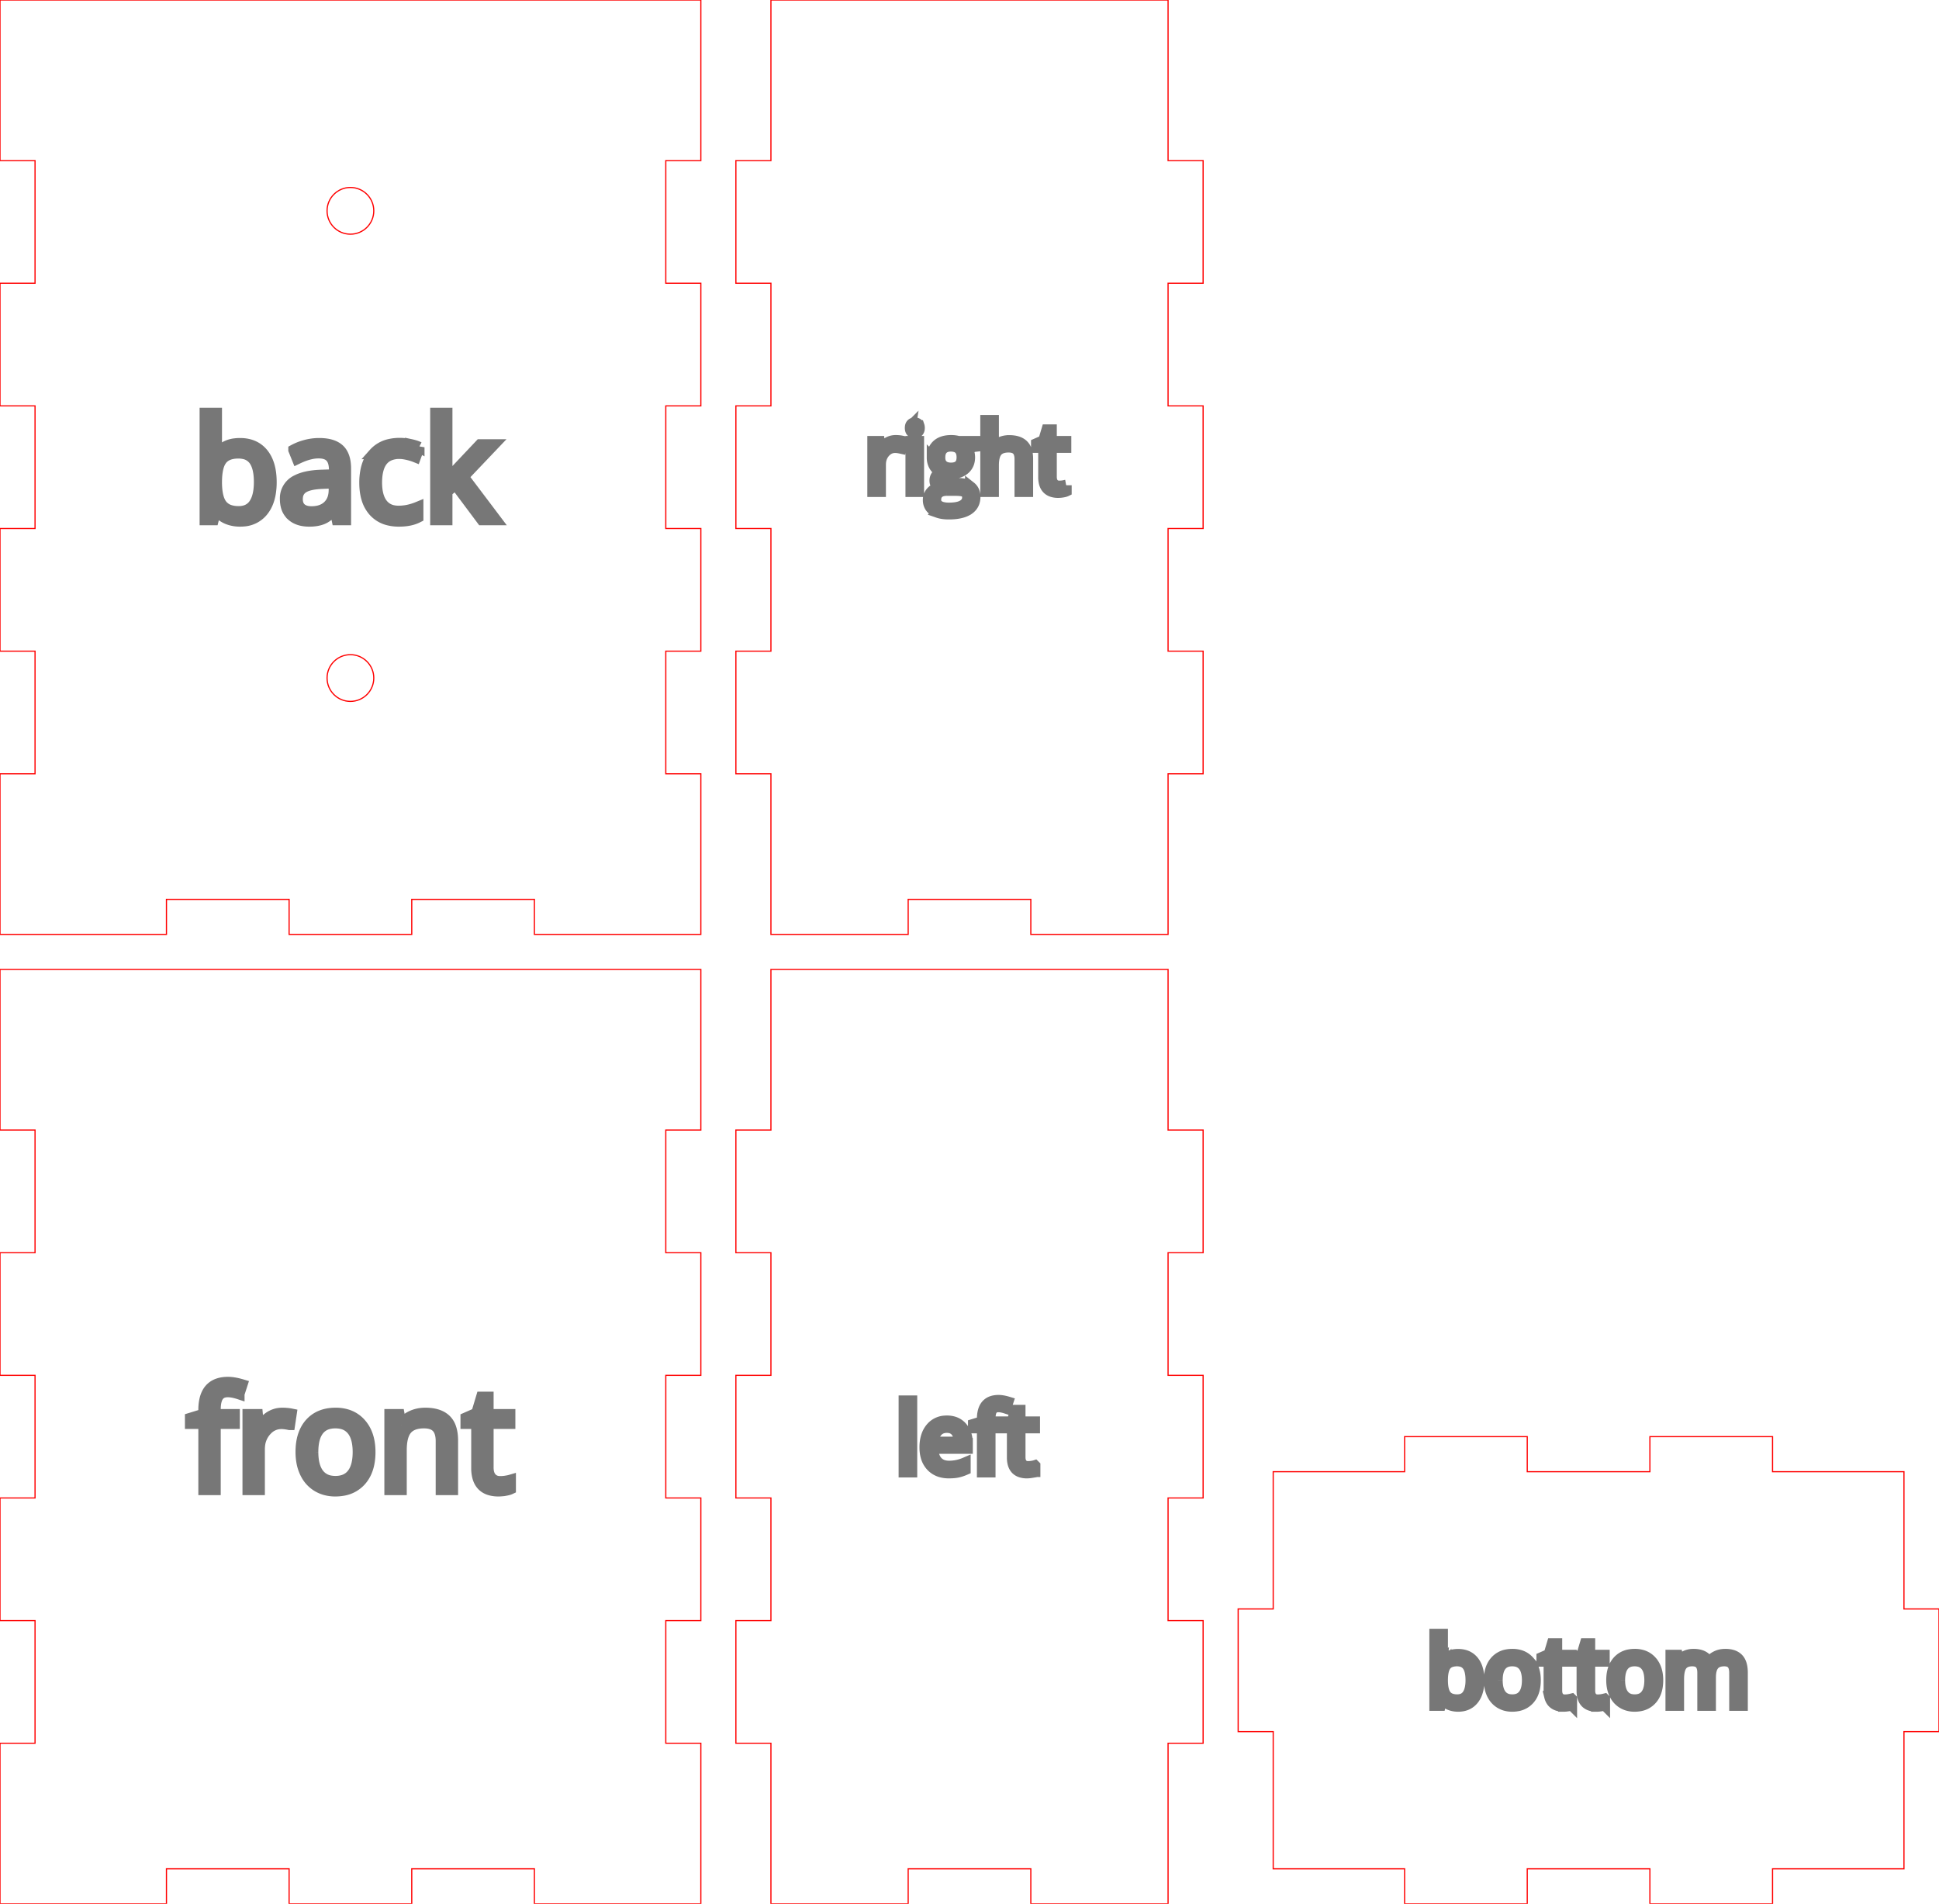 <?xml version="1.0" encoding="UTF-8" standalone="no"?>
<svg
   xmlns:dc="http://purl.org/dc/elements/1.1/"
   xmlns:cc="http://creativecommons.org/ns#"
   xmlns:rdf="http://www.w3.org/1999/02/22-rdf-syntax-ns#"
   xmlns:svg="http://www.w3.org/2000/svg"
   xmlns="http://www.w3.org/2000/svg"
   xmlns:sodipodi="http://sodipodi.sourceforge.net/DTD/sodipodi-0.dtd"
   xmlns:inkscape="http://www.inkscape.org/namespaces/inkscape"
   width="166mm"
   height="163mm"
   viewBox="0 0 166 163"
   version="1.1"
   preserveAspectRatio="xMidYMid meet"
   id="svg13"
   sodipodi:docname="fernbedienung-halter.svg"
   inkscape:version="1.0.1 (3bc2e813f5, 2020-09-07, custom)">
  <defs
     id="defs17" />
  <sodipodi:namedview
     pagecolor="#ffffff"
     bordercolor="#666666"
     borderopacity="1"
     objecttolerance="10"
     gridtolerance="10"
     guidetolerance="10"
     inkscape:pageopacity="0"
     inkscape:pageshadow="2"
     inkscape:window-width="1920"
     inkscape:window-height="1032"
     id="namedview15"
     showgrid="false"
     inkscape:document-units="mm"
     inkscape:zoom="2.0479582"
     inkscape:cx="267.67333"
     inkscape:cy="162.56953"
     inkscape:window-x="0"
     inkscape:window-y="0"
     inkscape:window-maximized="1"
     inkscape:current-layer="svg13" />
  <path
     d="m 0,83 v 13.75 h 3 v 10.5 H 0 v 10.5 h 3 v 10.5 H 0 v 10.5 h 3 v 10.5 H 0 v 10.5 3.25 h 14.25 v -3 h 10.5 v 3 h 10.5 v -3 h 10.5 v 3 H 56.25 60 v -13.75 h -3 v -10.5 h 3 v -10.5 h -3 v -10.5 h 3 v -10.5 h -3 v -10.5 h 3 V 86.25 83 Z"
     id="front_outsideCutPath"
     stroke="#FF0000"
     stroke-width="0.1"
     style="font-size:12px;fill:none;fill-rule:evenodd;stroke:#ff0000;stroke-width:0.1;stroke-linecap:round"
     vector-effect="non-scaling-stroke" />
  <path
     d="m 38.745,127.532 h -0.973 v -4.154 a 2.749,2.749 0 0 0 -0.031,-0.431 q -0.036,-0.227 -0.114,-0.408 a 1.157,1.157 0 0 0 -0.212,-0.333 q -0.289,-0.313 -0.844,-0.373 a 2.579,2.579 0 0 0 -0.275,-0.014 2.944,2.944 0 0 0 -0.551,0.048 q -0.596,0.114 -0.926,0.497 a 1.59,1.59 0 0 0 -0.276,0.483 q -0.166,0.444 -0.189,1.105 a 6.231,6.231 0 0 0 -0.003,0.211 v 3.369 h -0.973 v -6.422 h 0.791 l 0.158,0.879 h 0.047 a 1.97,1.97 0 0 1 0.771,-0.702 2.368,2.368 0 0 1 0.067,-0.033 q 0.539,-0.261 1.201,-0.261 0.77,0 1.286,0.246 a 1.748,1.748 0 0 1 0.46,0.314 1.686,1.686 0 0 1 0.411,0.644 q 0.175,0.473 0.175,1.146 z M 20.06,121.11 v 0.756 h -1.635 v 5.666 h -0.973 v -5.666 h -1.148 v -0.439 l 1.148,-0.352 v -0.357 a 3.942,3.942 0 0 1 0.092,-0.894 q 0.344,-1.474 1.977,-1.474 a 3.132,3.132 0 0 1 0.443,0.034 q 0.215,0.031 0.455,0.09 a 6.296,6.296 0 0 1 0.297,0.082 l -0.252,0.779 a 4.723,4.723 0 0 0 -0.367,-0.104 q -0.333,-0.078 -0.594,-0.078 a 1.312,1.312 0 0 0 -0.316,0.036 0.842,0.842 0 0 0 -0.499,0.33 1.125,1.125 0 0 0 -0.148,0.3 q -0.099,0.293 -0.113,0.729 a 4.592,4.592 0 0 0 -0.002,0.146 v 0.416 z m 23.636,5.619 v 0.745 a 0.957,0.957 0 0 1 -0.113,0.045 q -0.121,0.04 -0.294,0.071 a 3.638,3.638 0 0 1 -0.059,0.009 4.216,4.216 0 0 1 -0.274,0.036 q -0.13,0.013 -0.246,0.014 a 2.494,2.494 0 0 1 -0.033,0 2.54,2.54 0 0 1 -0.749,-0.1 q -0.823,-0.254 -1.038,-1.148 a 3.057,3.057 0 0 1 -0.077,-0.715 v -3.82 h -0.919 v -0.469 l 0.919,-0.404 0.411,-1.371 h 0.562 v 1.488 h 1.863 v 0.756 h -1.863 v 3.779 a 1.959,1.959 0 0 0 0.028,0.344 q 0.034,0.189 0.108,0.338 a 0.943,0.943 0 0 0 0.14,0.209 0.904,0.904 0 0 0 0.555,0.296 1.3,1.3 0 0 0 0.2,0.015 3.194,3.194 0 0 0 0.468,-0.034 2.943,2.943 0 0 0 0.03,-0.005 q 0.241,-0.038 0.381,-0.079 z m -18.767,-5.666 -0.135,0.903 a 4.287,4.287 0 0 0 -0.308,-0.057 q -0.214,-0.031 -0.395,-0.031 a 1.685,1.685 0 0 0 -1.245,0.538 2.306,2.306 0 0 0 -0.088,0.095 2.221,2.221 0 0 0 -0.536,1.247 2.952,2.952 0 0 0 -0.018,0.329 v 3.445 h -0.973 v -6.422 h 0.803 l 0.112,1.19 h 0.046 a 3.285,3.285 0 0 1 0.368,-0.525 2.509,2.509 0 0 1 0.494,-0.442 1.939,1.939 0 0 1 1.107,-0.34 4.465,4.465 0 0 1 0.4,0.017 3.259,3.259 0 0 1 0.368,0.053 z m 6.655,4.23 a 5.024,5.024 0 0 0 0.089,-0.978 5.708,5.708 0 0 0 -0.002,-0.154 q -0.039,-1.421 -0.792,-2.271 a 2.546,2.546 0 0 0 -1.182,-0.763 3.268,3.268 0 0 0 -0.96,-0.134 q -1.394,0 -2.179,0.876 -0.786,0.876 -0.786,2.446 a 4.866,4.866 0 0 0 0.062,0.788 3.598,3.598 0 0 0 0.302,0.982 3.197,3.197 0 0 0 0.071,0.138 2.633,2.633 0 0 0 0.96,1.022 2.708,2.708 0 0 0 0.622,0.276 3.123,3.123 0 0 0 0.907,0.128 3.777,3.777 0 0 0 0.66,-0.055 2.593,2.593 0 0 0 1.526,-0.827 q 0.525,-0.585 0.702,-1.474 z m -4.804,-0.978 a 4.926,4.926 0 0 0 0.047,0.704 q 0.105,0.726 0.445,1.171 a 1.594,1.594 0 0 0 1.039,0.612 2.416,2.416 0 0 0 0.409,0.033 q 0.955,0 1.45,-0.642 0.495,-0.641 0.495,-1.878 0,-0.785 -0.204,-1.329 a 2.003,2.003 0 0 0 -0.291,-0.531 1.6,1.6 0 0 0 -0.995,-0.594 2.453,2.453 0 0 0 -0.467,-0.042 2.315,2.315 0 0 0 -0.576,0.068 1.549,1.549 0 0 0 -0.865,0.559 2.011,2.011 0 0 0 -0.313,0.604 q -0.092,0.278 -0.136,0.618 a 5.14,5.14 0 0 0 -0.038,0.647 z"
     id="front_labelLayer"
     stroke="#777777"
     fill="#777777"
     style="font-size:12px;fill:#777777;fill-rule:evenodd;stroke:#777777;stroke-width:0.25mm;stroke-linecap:round"
     vector-effect="non-scaling-stroke" />
  <path
     d="m 66,83 v 13.75 h -3 v 10.5 h 3 v 10.5 h -3 v 10.5 h 3 v 10.5 h -3 v 10.5 h 3 v 10.5 3.25 h 11.75 v -3 h 10.5 v 3 h 10.5 1.25 v -13.75 h 3 v -10.5 h -3 v -10.5 h 3 v -10.5 h -3 v -10.5 h 3 v -10.5 h -3 V 86.25 83 Z"
     id="left_outsideCutPath"
     stroke="#FF0000"
     stroke-width="0.1"
     style="font-size:12px;fill:none;fill-rule:evenodd;stroke:#ff0000;stroke-width:0.1;stroke-linecap:round"
     vector-effect="non-scaling-stroke" />
  <path
     d="m 85.846,121.74 v 0.504 h -1.09 v 3.777 h -0.649 v -3.777 h -0.765 v -0.293 l 0.765,-0.234 v -0.239 a 2.628,2.628 0 0 1 0.062,-0.595 q 0.19,-0.812 0.966,-0.953 a 1.971,1.971 0 0 1 0.351,-0.03 2.088,2.088 0 0 1 0.296,0.023 q 0.23,0.033 0.501,0.114 l -0.168,0.52 q -0.375,-0.122 -0.64,-0.122 a 0.874,0.874 0 0 0 -0.211,0.024 0.562,0.562 0 0 0 -0.332,0.221 0.75,0.75 0 0 0 -0.1,0.2 q -0.076,0.227 -0.076,0.583 v 0.277 z m -3.035,1.848 v 0.41 h -2.95 a 2.603,2.603 0 0 0 0.046,0.436 q 0.047,0.237 0.141,0.424 a 1.217,1.217 0 0 0 0.194,0.284 1.178,1.178 0 0 0 0.619,0.349 1.785,1.785 0 0 0 0.399,0.042 3.425,3.425 0 0 0 1.282,-0.254 3.924,3.924 0 0 0 0.085,-0.035 v 0.578 a 3.893,3.893 0 0 1 -0.355,0.134 2.977,2.977 0 0 1 -0.295,0.079 2.722,2.722 0 0 1 -0.271,0.042 q -0.132,0.014 -0.283,0.019 a 5.283,5.283 0 0 1 -0.187,0.004 2.52,2.52 0 0 1 -0.63,-0.075 1.784,1.784 0 0 1 -0.868,-0.504 1.908,1.908 0 0 1 -0.456,-0.838 q -0.093,-0.346 -0.093,-0.767 a 3.405,3.405 0 0 1 0.063,-0.675 q 0.117,-0.574 0.447,-0.97 a 1.662,1.662 0 0 1 1.211,-0.604 2.292,2.292 0 0 1 0.158,-0.005 1.976,1.976 0 0 1 0.557,0.074 1.503,1.503 0 0 1 0.717,0.455 1.813,1.813 0 0 1 0.411,0.829 2.639,2.639 0 0 1 0.058,0.568 z m 5.785,1.898 v 0.496 a 0.638,0.638 0 0 1 -0.076,0.03 q -0.094,0.031 -0.235,0.054 a 2.811,2.811 0 0 1 -0.183,0.024 q -0.099,0.01 -0.186,0.01 a 1.694,1.694 0 0 1 -0.499,-0.068 q -0.549,-0.169 -0.692,-0.765 a 2.038,2.038 0 0 1 -0.051,-0.476 v -2.547 h -0.613 v -0.312 l 0.613,-0.27 0.273,-0.914 h 0.375 v 0.992 h 1.242 v 0.504 h -1.242 v 2.52 q 0,0.271 0.091,0.454 a 0.629,0.629 0 0 0 0.093,0.139 0.602,0.602 0 0 0 0.37,0.197 0.867,0.867 0 0 0 0.134,0.01 2.13,2.13 0 0 0 0.312,-0.022 1.963,1.963 0 0 0 0.02,-0.003 3.508,3.508 0 0 0 0.093,-0.016 q 0.09,-0.017 0.152,-0.034 a 0.975,0.975 0 0 0 0.009,-0.003 z m -10.543,-5.543 v 6.078 h -0.649 v -6.078 z m 1.824,3.528 h 2.238 a 2.21,2.21 0 0 0 -0.026,-0.356 q -0.032,-0.19 -0.099,-0.343 a 1.003,1.003 0 0 0 -0.148,-0.241 0.888,0.888 0 0 0 -0.535,-0.304 1.333,1.333 0 0 0 -0.246,-0.022 1.278,1.278 0 0 0 -0.37,0.051 0.988,0.988 0 0 0 -0.453,0.285 q -0.277,0.304 -0.348,0.819 a 2.45,2.45 0 0 0 -0.013,0.111 z"
     id="left_labelLayer"
     stroke="#777777"
     fill="#777777"
     style="font-size:12px;fill:#777777;fill-rule:evenodd;stroke:#777777;stroke-width:0.25mm;stroke-linecap:round"
     vector-effect="non-scaling-stroke" />
  <path
     d="m 38.215,41.213 h 0.047 a 5.758,5.758 0 0 1 0.142,-0.193 q 0.239,-0.31 0.625,-0.745 l 2.075,-2.197 h 1.154 l -2.602,2.736 2.783,3.686 h -1.177 l -2.268,-3.035 -0.732,0.633 V 44.5 h -0.961 v -9.117 h 0.961 v 4.834 A 6.482,6.482 0 0 1 38.259,40.4 q -0.009,0.307 -0.044,0.813 z m -19.682,2.461 h -0.07 L 18.258,44.5 h -0.697 v -9.117 h 0.972 v 2.215 q 0,0.72 -0.044,1.297 a 12.201,12.201 0 0 1 -0.003,0.039 h 0.047 a 2.211,2.211 0 0 1 1.614,-0.938 3.322,3.322 0 0 1 0.402,-0.023 q 1.265,0 1.966,0.864 0.7,0.864 0.7,2.446 a 5.703,5.703 0 0 1 -0.076,0.96 q -0.087,0.511 -0.276,0.921 a 2.734,2.734 0 0 1 -0.354,0.577 2.303,2.303 0 0 1 -1.637,0.861 3.299,3.299 0 0 1 -0.323,0.015 2.95,2.95 0 0 1 -0.742,-0.09 2.567,2.567 0 0 1 -0.404,-0.141 2.154,2.154 0 0 1 -0.87,-0.712 z M 29.584,44.5 H 28.863 L 28.67,43.586 h -0.047 q -0.339,0.426 -0.677,0.658 a 1.792,1.792 0 0 1 -0.281,0.159 2.243,2.243 0 0 1 -0.463,0.146 q -0.225,0.047 -0.485,0.062 a 4.377,4.377 0 0 1 -0.244,0.006 2.985,2.985 0 0 1 -0.608,-0.058 q -0.534,-0.111 -0.889,-0.434 a 1.599,1.599 0 0 1 -0.483,-0.843 2.447,2.447 0 0 1 -0.059,-0.557 1.683,1.683 0 0 1 0.957,-1.589 q 0.713,-0.379 1.956,-0.443 a 9.501,9.501 0 0 1 0.198,-0.008 l 1.09,-0.035 V 40.252 A 2.794,2.794 0 0 0 28.608,39.848 Q 28.577,39.641 28.513,39.476 A 1.085,1.085 0 0 0 28.31,39.136 0.987,0.987 0 0 0 27.905,38.872 Q 27.743,38.813 27.543,38.79 a 2.403,2.403 0 0 0 -0.273,-0.015 3.167,3.167 0 0 0 -0.729,0.091 q -0.51,0.121 -1.088,0.402 l -0.299,-0.745 a 4.485,4.485 0 0 1 0.866,-0.355 5.105,5.105 0 0 1 0.174,-0.049 4.504,4.504 0 0 1 1.134,-0.146 4.108,4.108 0 0 1 0.626,0.044 q 0.686,0.106 1.076,0.465 0.554,0.51 0.554,1.635 z m 6.287,-6.205 -0.299,0.826 Q 35.25,38.992 34.869,38.907 34.543,38.834 34.282,38.824 a 2.156,2.156 0 0 0 -0.087,-0.002 2.157,2.157 0 0 0 -0.876,0.165 q -0.918,0.405 -1.056,1.805 a 5.375,5.375 0 0 0 -0.025,0.526 4.711,4.711 0 0 0 0.047,0.686 q 0.051,0.348 0.159,0.631 a 2.017,2.017 0 0 0 0.272,0.5 1.545,1.545 0 0 0 1.001,0.598 2.353,2.353 0 0 0 0.414,0.035 4.072,4.072 0 0 0 1.123,-0.164 5.027,5.027 0 0 0 0.523,-0.182 v 0.861 a 2.767,2.767 0 0 1 -0.677,0.24 q -0.312,0.069 -0.676,0.087 A 5.334,5.334 0 0 1 34.154,44.617 3.635,3.635 0 0 1 33.27,44.516 2.465,2.465 0 0 1 31.995,43.759 2.813,2.813 0 0 1 31.41,42.684 Q 31.281,42.258 31.245,41.745 A 5.881,5.881 0 0 1 31.23,41.33 5.367,5.367 0 0 1 31.314,40.354 q 0.17,-0.923 0.693,-1.514 a 2.519,2.519 0 0 1 1.379,-0.793 3.818,3.818 0 0 1 0.833,-0.086 q 0.463,0 0.926,0.099 a 4.855,4.855 0 0 1 0.269,0.066 q 0.276,0.076 0.457,0.169 z m -16.523,0.733 a 1.294,1.294 0 0 0 -0.375,0.33 1.665,1.665 0 0 0 -0.241,0.459 q -0.163,0.456 -0.192,1.149 a 7.494,7.494 0 0 0 -0.007,0.317 6.431,6.431 0 0 0 0.032,0.665 q 0.07,0.67 0.294,1.079 a 1.467,1.467 0 0 0 0.125,0.193 1.411,1.411 0 0 0 0.716,0.483 q 0.319,0.1 0.732,0.1 a 1.939,1.939 0 0 0 0.55,-0.074 1.399,1.399 0 0 0 0.786,-0.58 2.233,2.233 0 0 0 0.276,-0.597 q 0.163,-0.534 0.163,-1.281 0,-1.188 -0.395,-1.803 a 1.614,1.614 0 0 0 -0.044,-0.066 1.418,1.418 0 0 0 -0.903,-0.571 2.25,2.25 0 0 0 -0.457,-0.044 q -0.647,0 -1.06,0.241 z m 9.263,2.894 v -0.58 l -0.972,0.041 a 7.142,7.142 0 0 0 -0.571,0.041 q -0.563,0.066 -0.915,0.221 a 1.494,1.494 0 0 0 -0.187,0.098 1.038,1.038 0 0 0 -0.495,0.753 1.536,1.536 0 0 0 -0.018,0.24 1.39,1.39 0 0 0 0.035,0.319 q 0.07,0.299 0.284,0.484 0.276,0.238 0.742,0.27 a 2.188,2.188 0 0 0 0.152,0.005 q 0.908,0 1.427,-0.498 a 1.629,1.629 0 0 0 0.454,-0.813 q 0.063,-0.262 0.064,-0.571 a 3.098,3.098 0 0 0 0,-0.01 z"
     id="back_labelLayer"
     stroke="#777777"
     fill="#777777"
     style="font-size:12px;fill:#777777;fill-rule:evenodd;stroke:#777777;stroke-width:0.25mm;stroke-linecap:round"
     vector-effect="non-scaling-stroke" />
  <path
     d="m 66,0 v 13.75 h -3 v 10.5 h 3 v 10.5 h -3 v 10.5 h 3 v 10.5 h -3 v 10.5 h 3 V 76.75 80 h 11.75 v -3 h 10.5 v 3 H 98.75 100 V 66.25 h 3 v -10.5 h -3 v -10.5 h 3 v -10.5 h -3 v -10.5 h 3 v -10.5 h -3 V 3.25 0 Z"
     id="right_outsideCutPath"
     stroke="#FF0000"
     stroke-width="0.1"
     style="font-size:12px;fill:none;fill-rule:evenodd;stroke:#ff0000;stroke-width:0.1;stroke-linecap:round"
     vector-effect="non-scaling-stroke" />
  <path
     d="m 87.975,42.078 h -0.649 v -2.769 q 0,-0.334 -0.097,-0.56 a 0.771,0.771 0 0 0 -0.141,-0.222 0.731,0.731 0 0 0 -0.3,-0.191 Q 86.67,38.294 86.525,38.279 A 1.719,1.719 0 0 0 86.342,38.27 q -0.676,0 -0.987,0.367 a 1.079,1.079 0 0 0 -0.183,0.324 q -0.11,0.297 -0.125,0.739 a 4.185,4.185 0 0 0 -0.002,0.14 v 2.238 H 84.396 V 36 h 0.649 v 1.84 q 0,0.239 -0.016,0.419 a 2.536,2.536 0 0 1 -0.015,0.132 h 0.039 a 1.296,1.296 0 0 1 0.454,-0.437 1.583,1.583 0 0 1 0.091,-0.05 q 0.353,-0.177 0.806,-0.177 a 2.631,2.631 0 0 1 0.442,0.034 q 0.463,0.079 0.736,0.339 a 1.129,1.129 0 0 1 0.279,0.437 q 0.066,0.182 0.094,0.407 a 2.804,2.804 0 0 1 0.02,0.341 z m -5.938,-4.281 h 1.481 v 0.41 l -0.793,0.094 q 0.092,0.115 0.167,0.289 a 1.999,1.999 0 0 1 0.028,0.068 1.248,1.248 0 0 1 0.074,0.298 1.602,1.602 0 0 1 0.012,0.2 1.487,1.487 0 0 1 -0.068,0.461 1.202,1.202 0 0 1 -0.362,0.543 1.438,1.438 0 0 1 -0.566,0.298 q -0.214,0.06 -0.468,0.073 a 2.816,2.816 0 0 1 -0.146,0.004 2.084,2.084 0 0 1 -0.241,-0.013 1.76,1.76 0 0 1 -0.118,-0.018 q -0.236,0.125 -0.338,0.287 a 0.488,0.488 0 0 0 -0.076,0.264 q 0,0.17 0.136,0.254 a 0.36,0.36 0 0 0 0.009,0.005 0.455,0.455 0 0 0 0.1,0.042 q 0.146,0.042 0.396,0.042 h 0.757 q 0.696,0 1.069,0.293 a 0.949,0.949 0 0 1 0.352,0.605 1.425,1.425 0 0 1 0.021,0.247 1.404,1.404 0 0 1 -0.08,0.486 q -0.13,0.353 -0.468,0.583 a 1.54,1.54 0 0 1 -0.022,0.015 q -0.398,0.26 -1.05,0.339 A 5.14,5.14 0 0 1 81.229,44 q -0.552,0 -0.937,-0.135 a 1.507,1.507 0 0 1 -0.358,-0.178 q -0.426,-0.292 -0.454,-0.81 a 1.369,1.369 0 0 1 -0.001,-0.072 0.991,0.991 0 0 1 0.25,-0.676 1.132,1.132 0 0 1 0.388,-0.284 1.605,1.605 0 0 1 0.315,-0.103 0.673,0.673 0 0 1 -0.262,-0.211 0.799,0.799 0 0 1 -0.014,-0.019 0.601,0.601 0 0 1 -0.11,-0.325 0.745,0.745 0 0 1 -0.001,-0.039 0.742,0.742 0 0 1 0.037,-0.238 0.657,0.657 0 0 1 0.088,-0.172 0.928,0.928 0 0 1 0.122,-0.138 q 0.066,-0.061 0.149,-0.121 a 2.037,2.037 0 0 1 0.123,-0.081 1.137,1.137 0 0 1 -0.493,-0.395 1.409,1.409 0 0 1 -0.048,-0.069 q -0.209,-0.329 -0.209,-0.75 a 1.873,1.873 0 0 1 0.05,-0.443 1.233,1.233 0 0 1 0.372,-0.641 q 0.365,-0.329 0.991,-0.374 a 2.864,2.864 0 0 1 0.205,-0.007 q 0.336,0 0.605,0.078 z m 9.238,3.746 v 0.496 a 0.638,0.638 0 0 1 -0.075,0.03 q -0.094,0.031 -0.235,0.054 a 2.811,2.811 0 0 1 -0.183,0.024 q -0.099,0.009 -0.186,0.009 A 1.694,1.694 0 0 1 90.097,42.089 Q 89.548,41.92 89.404,41.324 a 2.038,2.038 0 0 1 -0.05,-0.476 V 38.301 H 88.74 v -0.313 l 0.614,-0.269 0.273,-0.914 h 0.375 v 0.992 h 1.242 v 0.504 h -1.242 v 2.519 q 0,0.272 0.091,0.455 a 0.629,0.629 0 0 0 0.093,0.139 0.602,0.602 0 0 0 0.37,0.197 0.867,0.867 0 0 0 0.133,0.01 2.13,2.13 0 0 0 0.312,-0.022 1.963,1.963 0 0 0 0.02,-0.003 3.508,3.508 0 0 0 0.094,-0.016 q 0.09,-0.017 0.152,-0.035 a 0.975,0.975 0 0 0 0.008,-0.002 z M 77.189,37.766 77.1,38.367 Q 76.878,38.318 76.7,38.31 a 1.521,1.521 0 0 0 -0.069,-0.001 q -0.52,0 -0.889,0.421 a 1.481,1.481 0 0 0 -0.357,0.832 1.968,1.968 0 0 0 -0.012,0.219 v 2.297 h -0.648 v -4.281 h 0.535 l 0.074,0.793 h 0.031 a 2.19,2.19 0 0 1 0.245,-0.35 1.673,1.673 0 0 1 0.329,-0.295 q 0.336,-0.226 0.739,-0.226 0.285,0 0.511,0.047 z m 1.45,0.031 v 4.281 H 77.99 v -4.281 z m 3.175,4.183 h -0.777 a 1.491,1.491 0 0 0 -0.269,0.023 q -0.152,0.028 -0.273,0.091 a 0.76,0.76 0 0 0 -0.145,0.097 0.683,0.683 0 0 0 -0.225,0.388 1.038,1.038 0 0 0 -0.021,0.218 0.651,0.651 0 0 0 0.042,0.241 q 0.07,0.175 0.25,0.286 0.293,0.18 0.84,0.18 a 4.359,4.359 0 0 0 0.426,-0.019 q 0.427,-0.042 0.695,-0.176 a 1.077,1.077 0 0 0 0.088,-0.049 0.946,0.946 0 0 0 0.22,-0.184 0.709,0.709 0 0 0 0.173,-0.478 0.877,0.877 0 0 0 -0.016,-0.175 q -0.043,-0.21 -0.199,-0.308 -0.164,-0.102 -0.547,-0.127 A 4.126,4.126 0 0 0 81.814,41.98 Z m -1.359,-2.812 a 1.266,1.266 0 0 0 0.026,0.265 q 0.055,0.258 0.228,0.415 a 0.838,0.838 0 0 0 0.337,0.183 q 0.129,0.037 0.282,0.045 a 1.67,1.67 0 0 0 0.088,0.002 1.413,1.413 0 0 0 0.37,-0.044 q 0.579,-0.158 0.579,-0.878 A 1.394,1.394 0 0 0 82.318,38.774 Q 82.195,38.346 81.76,38.233 a 1.41,1.41 0 0 0 -0.356,-0.042 q -0.457,0 -0.703,0.246 a 0.778,0.778 0 0 0 -0.188,0.318 q -0.04,0.122 -0.052,0.272 a 1.706,1.706 0 0 0 -0.006,0.141 z m -2.51,-2.65 a 0.719,0.719 0 0 0 -0.009,0.119 0.766,0.766 0 0 0 0.003,0.073 q 0.006,0.065 0.024,0.119 a 0.335,0.335 0 0 0 0.082,0.134 q 0.109,0.107 0.273,0.107 a 0.378,0.378 0 0 0 0.27,-0.107 0.316,0.316 0 0 0 0.062,-0.082 q 0.028,-0.053 0.041,-0.121 a 0.671,0.671 0 0 0 0.01,-0.123 q 0,-0.107 -0.027,-0.187 a 0.327,0.327 0 0 0 -0.086,-0.138 0.382,0.382 0 0 0 -0.27,-0.105 0.495,0.495 0 0 0 -0.032,10e-4 0.375,0.375 0 0 0 -0.241,0.103 0.303,0.303 0 0 0 -0.067,0.095 q -0.023,0.049 -0.033,0.112 z"
     id="right_labelLayer"
     stroke="#777777"
     fill="#777777"
     style="font-size:12px;fill:#777777;fill-rule:evenodd;stroke:#777777;stroke-width:0.25mm;stroke-linecap:round"
     vector-effect="non-scaling-stroke" />
  <path
     d="m 109,126 v 11.75 h -3 v 10.5 h 3 v 10.5 1.25 h 11.25 v 3 h 10.5 v -3 h 10.5 v 3 h 10.5 v -3 h 10.5 0.75 v -11.75 h 3 v -10.5 h -3 V 127.25 126 h -11.25 v -3 h -10.5 v 3 h -10.5 v -3 h -10.5 v 3 h -10.5 z"
     id="bottom_outsideCutPath"
     stroke="#FF0000"
     stroke-width="0.1"
     style="font-size:12px;fill:none;fill-rule:evenodd;stroke:#ff0000;stroke-width:0.1;stroke-linecap:round"
     vector-effect="non-scaling-stroke" />
  <path
     d="m 149.16,146 h -0.648 v -2.785 a 1.913,1.913 0 0 0 -0.02,-0.282 q -0.045,-0.306 -0.199,-0.486 -0.191,-0.224 -0.568,-0.252 a 1.505,1.505 0 0 0 -0.112,-0.004 1.669,1.669 0 0 0 -0.339,0.033 q -0.354,0.073 -0.555,0.315 a 1.072,1.072 0 0 0 -0.182,0.329 q -0.107,0.301 -0.107,0.741 V 146 h -0.649 v -2.785 a 1.913,1.913 0 0 0 -0.019,-0.282 q -0.046,-0.306 -0.2,-0.486 a 0.68,0.68 0 0 0 -0.312,-0.203 q -0.113,-0.037 -0.251,-0.048 a 1.518,1.518 0 0 0 -0.12,-0.005 q -0.609,0 -0.893,0.366 a 1.087,1.087 0 0 0 -0.161,0.306 q -0.104,0.296 -0.119,0.739 a 4.514,4.514 0 0 0 -0.003,0.152 V 146 h -0.648 v -4.281 h 0.527 l 0.105,0.586 h 0.032 q 0.183,-0.313 0.517,-0.489 a 1.539,1.539 0 0 1 0.608,-0.17 1.859,1.859 0 0 1 0.14,-0.005 2.123,2.123 0 0 1 0.478,0.049 q 0.294,0.068 0.499,0.229 a 1.107,1.107 0 0 1 0.336,0.448 h 0.031 a 1.354,1.354 0 0 1 0.51,-0.506 1.627,1.627 0 0 1 0.045,-0.025 1.641,1.641 0 0 1 0.602,-0.183 2.046,2.046 0 0 1 0.226,-0.012 2.254,2.254 0 0 1 0.409,0.034 q 0.227,0.042 0.404,0.135 a 1.069,1.069 0 0 1 0.275,0.204 q 0.263,0.271 0.334,0.78 a 2.974,2.974 0 0 1 0.027,0.413 z m -25.672,-0.551 h -0.047 L 123.305,146 h -0.465 v -6.078 h 0.648 v 1.476 q 0,0.48 -0.029,0.865 a 8.109,8.109 0 0 1 -0.002,0.026 h 0.031 a 1.474,1.474 0 0 1 1.076,-0.625 2.215,2.215 0 0 1 0.268,-0.016 1.982,1.982 0 0 1 0.558,0.075 1.484,1.484 0 0 1 0.753,0.502 q 0.373,0.461 0.448,1.229 a 4.162,4.162 0 0 1 0.018,0.401 3.802,3.802 0 0 1 -0.05,0.64 q -0.104,0.606 -0.42,0.999 -0.471,0.584 -1.307,0.584 -0.418,0 -0.764,-0.154 a 1.436,1.436 0 0 1 -0.58,-0.475 z m 11.055,0.016 v 0.496 a 0.638,0.638 0 0 1 -0.076,0.03 q -0.094,0.031 -0.235,0.054 a 2.811,2.811 0 0 1 -0.183,0.024 q -0.099,0.009 -0.186,0.009 a 1.694,1.694 0 0 1 -0.499,-0.067 q -0.548,-0.169 -0.692,-0.765 a 2.038,2.038 0 0 1 -0.051,-0.477 v -2.546 h -0.613 v -0.313 l 0.613,-0.269 0.274,-0.915 h 0.375 v 0.993 h 1.242 v 0.504 h -1.242 v 2.519 q 0,0.272 0.09,0.455 a 0.629,0.629 0 0 0 0.093,0.139 0.602,0.602 0 0 0 0.37,0.197 0.867,0.867 0 0 0 0.134,0.01 2.13,2.13 0 0 0 0.312,-0.022 1.963,1.963 0 0 0 0.02,-0.004 3.508,3.508 0 0 0 0.094,-0.016 q 0.089,-0.016 0.151,-0.034 a 0.975,0.975 0 0 0 0.009,-0.002 z m 2.824,0 v 0.496 a 0.638,0.638 0 0 1 -0.075,0.03 q -0.094,0.031 -0.235,0.054 a 2.811,2.811 0 0 1 -0.184,0.024 q -0.098,0.009 -0.186,0.009 a 1.694,1.694 0 0 1 -0.499,-0.067 q -0.548,-0.169 -0.692,-0.765 a 2.038,2.038 0 0 1 -0.051,-0.477 v -2.546 h -0.613 v -0.313 l 0.613,-0.269 0.274,-0.915 h 0.375 v 0.993 h 1.242 v 0.504 h -1.242 v 2.519 q 0,0.272 0.09,0.455 a 0.629,0.629 0 0 0 0.093,0.139 0.602,0.602 0 0 0 0.371,0.197 0.867,0.867 0 0 0 0.133,0.01 2.13,2.13 0 0 0 0.312,-0.022 1.963,1.963 0 0 0 0.02,-0.004 3.508,3.508 0 0 0 0.094,-0.016 q 0.089,-0.016 0.151,-0.034 a 0.975,0.975 0 0 0 0.009,-0.002 z m -6.457,0.025 a 1.809,1.809 0 0 0 0.216,-0.296 q 0.311,-0.533 0.311,-1.339 a 3.806,3.806 0 0 0 -0.001,-0.103 q -0.026,-0.947 -0.528,-1.514 a 1.698,1.698 0 0 0 -0.788,-0.508 2.179,2.179 0 0 0 -0.64,-0.089 2.518,2.518 0 0 0 -0.452,0.038 1.715,1.715 0 0 0 -1.001,0.546 1.791,1.791 0 0 0 -0.22,0.305 q -0.303,0.528 -0.303,1.325 a 3.244,3.244 0 0 0 0.041,0.526 2.399,2.399 0 0 0 0.201,0.654 2.131,2.131 0 0 0 0.047,0.092 1.755,1.755 0 0 0 0.641,0.681 1.806,1.806 0 0 0 0.414,0.185 2.082,2.082 0 0 0 0.605,0.085 2.518,2.518 0 0 0 0.44,-0.037 1.729,1.729 0 0 0 1.017,-0.551 z m 10.481,0 a 1.809,1.809 0 0 0 0.215,-0.296 q 0.312,-0.533 0.312,-1.339 a 3.806,3.806 0 0 0 -0.001,-0.103 q -0.026,-0.947 -0.528,-1.514 a 1.698,1.698 0 0 0 -0.788,-0.508 2.179,2.179 0 0 0 -0.64,-0.089 2.518,2.518 0 0 0 -0.452,0.038 1.715,1.715 0 0 0 -1.001,0.546 1.791,1.791 0 0 0 -0.22,0.305 q -0.304,0.528 -0.304,1.325 a 3.244,3.244 0 0 0 0.041,0.526 2.399,2.399 0 0 0 0.202,0.654 2.131,2.131 0 0 0 0.047,0.092 1.755,1.755 0 0 0 0.64,0.681 1.806,1.806 0 0 0 0.414,0.185 2.082,2.082 0 0 0 0.606,0.085 2.518,2.518 0 0 0 0.439,-0.037 1.729,1.729 0 0 0 1.018,-0.551 z m -13.215,-1.635 a 3.284,3.284 0 0 0 0.031,0.469 q 0.07,0.484 0.297,0.781 a 1.063,1.063 0 0 0 0.692,0.408 1.61,1.61 0 0 0 0.273,0.022 1.506,1.506 0 0 0 0.397,-0.049 1.048,1.048 0 0 0 0.57,-0.379 1.392,1.392 0 0 0 0.216,-0.422 q 0.064,-0.195 0.092,-0.433 a 3.416,3.416 0 0 0 0.022,-0.397 3.235,3.235 0 0 0 -0.031,-0.461 q -0.034,-0.234 -0.105,-0.425 a 1.335,1.335 0 0 0 -0.194,-0.354 1.067,1.067 0 0 0 -0.664,-0.396 1.635,1.635 0 0 0 -0.311,-0.028 q -0.637,0 -0.961,0.418 a 1.341,1.341 0 0 0 -0.208,0.403 q -0.116,0.348 -0.116,0.843 z m 10.48,0 a 3.284,3.284 0 0 0 0.031,0.469 q 0.07,0.484 0.297,0.781 a 1.063,1.063 0 0 0 0.693,0.408 1.61,1.61 0 0 0 0.272,0.022 1.506,1.506 0 0 0 0.398,-0.049 1.048,1.048 0 0 0 0.569,-0.379 1.392,1.392 0 0 0 0.217,-0.422 q 0.063,-0.195 0.091,-0.433 a 3.416,3.416 0 0 0 0.022,-0.397 3.235,3.235 0 0 0 -0.031,-0.461 q -0.033,-0.234 -0.105,-0.425 a 1.335,1.335 0 0 0 -0.194,-0.354 1.067,1.067 0 0 0 -0.663,-0.396 1.635,1.635 0 0 0 -0.312,-0.028 q -0.636,0 -0.961,0.418 a 1.341,1.341 0 0 0 -0.208,0.403 q -0.116,0.348 -0.116,0.843 z m -13.918,-1.664 a 1.822,1.822 0 0 0 -0.353,0.032 q -0.395,0.078 -0.604,0.349 a 1.11,1.11 0 0 0 -0.16,0.306 q -0.133,0.371 -0.133,0.977 0,0.903 0.301,1.291 a 0.941,0.941 0 0 0 0.477,0.322 q 0.213,0.067 0.488,0.067 a 1.293,1.293 0 0 0 0.367,-0.049 0.933,0.933 0 0 0 0.524,-0.386 q 0.209,-0.312 0.269,-0.817 a 3.715,3.715 0 0 0 0.023,-0.435 3.831,3.831 0 0 0 -0.023,-0.437 q -0.055,-0.477 -0.24,-0.766 a 1.076,1.076 0 0 0 -0.029,-0.044 0.946,0.946 0 0 0 -0.603,-0.381 1.5,1.5 0 0 0 -0.304,-0.029 z"
     id="bottom_labelLayer"
     stroke="#777777"
     fill="#777777"
     style="font-size:12px;fill:#777777;fill-rule:evenodd;stroke:#777777;stroke-width:0.25mm;stroke-linecap:round"
     vector-effect="non-scaling-stroke" />
  <path
     d="m 0,0 v 13.75 h 3 v 10.5 H 0 v 10.5 h 3 v 10.5 H 0 v 10.5 h 3 v 10.5 H 0 V 76.75 80 h 14.25 v -3 h 10.5 v 3 h 10.5 v -3 h 10.5 v 3 H 56.25 60 V 66.25 h -3 v -10.5 h 3 v -10.5 h -3 v -10.5 h 3 v -10.5 h -3 v -10.5 h 3 V 3.25 0 Z"
     id="back_outsideCutPath"
     stroke="#FF0000"
     stroke-width="0.1"
     style="font-size:12px;fill:none;fill-rule:evenodd;stroke:#ff0000;stroke-width:0.1;stroke-linecap:round"
     vector-effect="non-scaling-stroke" />
  <circle
     style="fill:none;stroke:#ff0000;stroke-width:0.1;stroke-linecap:round;stroke-linejoin:round;stroke-opacity:1"
     id="path844"
     cx="30"
     cy="18.05"
     r="2" />
  <circle
     style="fill:none;stroke:#ff0000;stroke-width:0.1;stroke-linecap:round;stroke-linejoin:round;stroke-opacity:1"
     id="path844-3"
     cx="30"
     cy="58.05"
     r="2" />
</svg>
